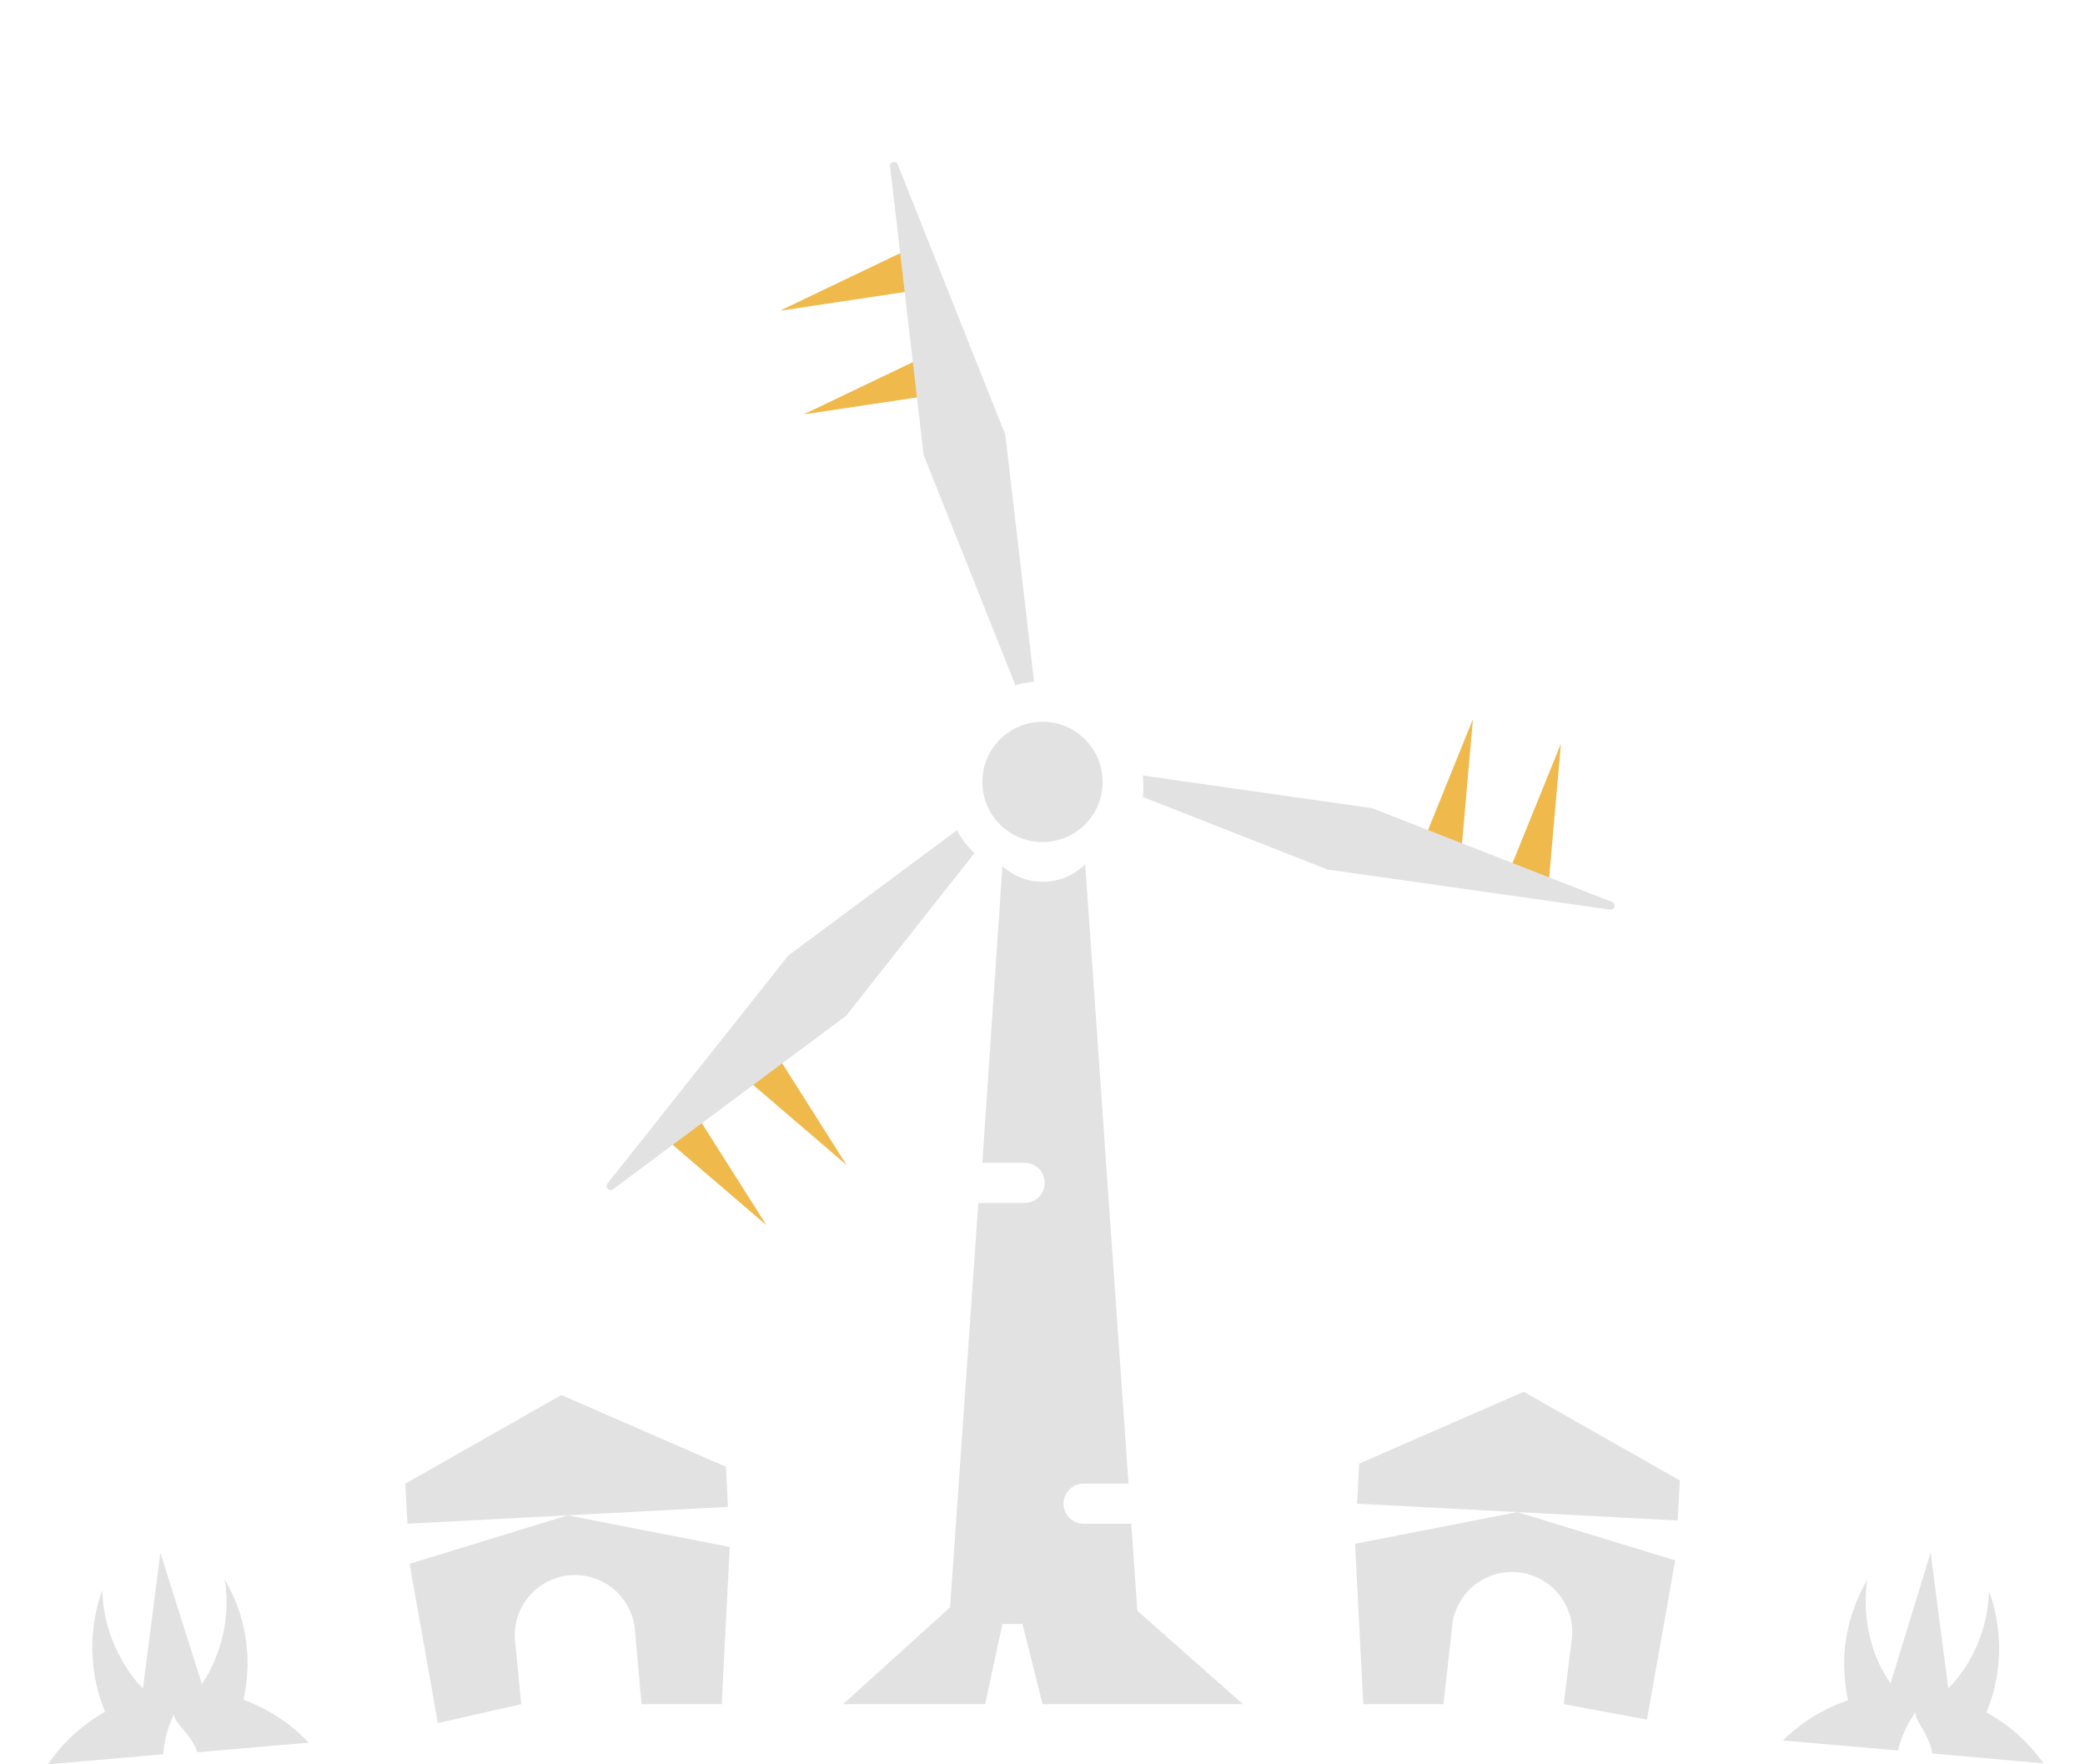 <svg xmlns="http://www.w3.org/2000/svg" viewBox="0 0 104 88"><defs><style>.cls-1{fill:#fff;opacity:0;}.cls-2{fill:#efb94b;}.cls-3{fill:#e2e2e2;}</style></defs><title>mill_3</title><g id="Слой_2" data-name="Слой 2"><g id="kit"><rect class="cls-1" width="104" height="88"/>

<path class="cls-3" d="M82.15,85.77l1.41-7.94-7.88-2.41,8,.42.11-2L76,69.42,67.8,73l-.11,2,8,.42L67.59,77,68,85h4l.42-3.75a3,3,0,0,1,6,.32L78,85Z"/><path class="cls-3" d="M36,85l.4-7.84-8.09-1.58,8-.42-.1-2L28,69.58,20.22,74l.1,2,8-.42L20.43,78l1.41,7.94L26,85l-.32-3.28a3,3,0,1,1,6-.31L32,85Z"/><path class="cls-3" d="M56.73,80.34,56.43,76H54.05a1,1,0,0,1,0-2h2.24L54.13,43.11A3,3,0,0,1,50,43.2l-1,14.8h2.11a1,1,0,0,1,0,2H48.8L47.39,80.17,42.05,85h7.09L50,81h1l1,4h10Z"/><path class="cls-3" d="M12.14,84.78a8.22,8.22,0,0,0-.93-6,7.32,7.32,0,0,1-.42,3.82A7.1,7.1,0,0,1,10.07,84L8,77.44l-.87,6.78A6.37,6.37,0,0,1,6.2,83a7.5,7.5,0,0,1-1.1-3.68,8.44,8.44,0,0,0,.14,6.06A8.6,8.6,0,0,0,2.39,88l5.75-.5a5.51,5.51,0,0,1,.54-2c0,.47.81.9,1.17,1.9l5.55-.48A8.46,8.46,0,0,0,12.14,84.78Zm-4.67-.25h.07Zm2.35-.2h0Z"/><path class="cls-3" d="M99.08,85.41a8.08,8.08,0,0,0,.58-2.24,8.38,8.38,0,0,0-.45-3.82A7.44,7.44,0,0,1,98.13,83a6.45,6.45,0,0,1-.95,1.21l-.88-6.77-2,6.52a6.91,6.91,0,0,1-.73-1.36,7.53,7.53,0,0,1-.43-3.81A8.52,8.52,0,0,0,92,82.5a8.94,8.94,0,0,0,.18,2.31,8.45,8.45,0,0,0-3.25,2l5.74.5a5.47,5.47,0,0,1,.89-1.92c-.07.47.64,1,.82,2.07l5.55.49A8.43,8.43,0,0,0,99.08,85.41Zm-4.55-1.06h0Zm2.34.21-.08,0h.08Z"/>

<g id="vint">
	<animateTransform
      attributeName="transform"
      attributeType="XML"
      type="rotate"
      from="0 52 39"
      to="360 52 39"
      dur="6s"
      repeatCount="indefinite" />

	<path class="cls-2" d="M45.91,13.36h0c-.16-.53-.58-.87-.93-.77L38.9,15.5h0l6.66-1C45.92,14.4,46.07,13.88,45.91,13.36Z"/><path class="cls-2" d="M47.09,18.52h0c-.16-.53-.57-.87-.92-.76l-6.09,2.91h0l6.67-1C47.1,19.57,47.26,19.05,47.09,18.52Z"/><path class="cls-2" d="M71.76,43h0c-.54-.13-.91-.52-.82-.88l2.53-6.25h0l-.59,6.72C72.8,43,72.29,43.15,71.76,43Z"/><path class="cls-2" d="M76.14,44.22h0c-.53-.13-.9-.53-.81-.89l2.53-6.24h0l-.59,6.71C77.19,44.16,76.68,44.34,76.14,44.22Z"/><path class="cls-2" d="M37.43,52.56h0c.41-.36,1-.42,1.19-.15l3.61,5.7h0l-5.12-4.39C36.87,53.44,37,52.93,37.43,52.56Z"/><path class="cls-2" d="M33.43,55.56h0c.41-.36,1-.42,1.19-.15l3.61,5.7h0l-5.12-4.39C32.87,56.44,33,55.93,33.43,55.56Z"/><path class="cls-3" d="M80.44,45l-12-4.69h0L57,38.68a4.25,4.25,0,0,1,0,1.07l9.22,3.62h0l14.1,2A.2.2,0,0,0,80.44,45Z"/><path class="cls-3" d="M50.14,21.67,44.79,8.23a.2.2,0,0,0-.39.1l1.67,14.36a.43.43,0,0,0,0,0l4.58,11.49a4.78,4.78,0,0,1,.93-.18L50.15,21.72A.07.07,0,0,0,50.14,21.67Z"/><path class="cls-3" d="M47.73,41.41l-8.41,6.25a.08.08,0,0,0,0,0l-9,11.35a.2.2,0,0,0,.28.29l11.6-8.63,0,0,6.4-8.11-.19-.2A4.67,4.67,0,0,1,47.73,41.41Z"/><circle class="cls-3" cx="52" cy="39" r="3"/>
</g>

</g></g></svg>